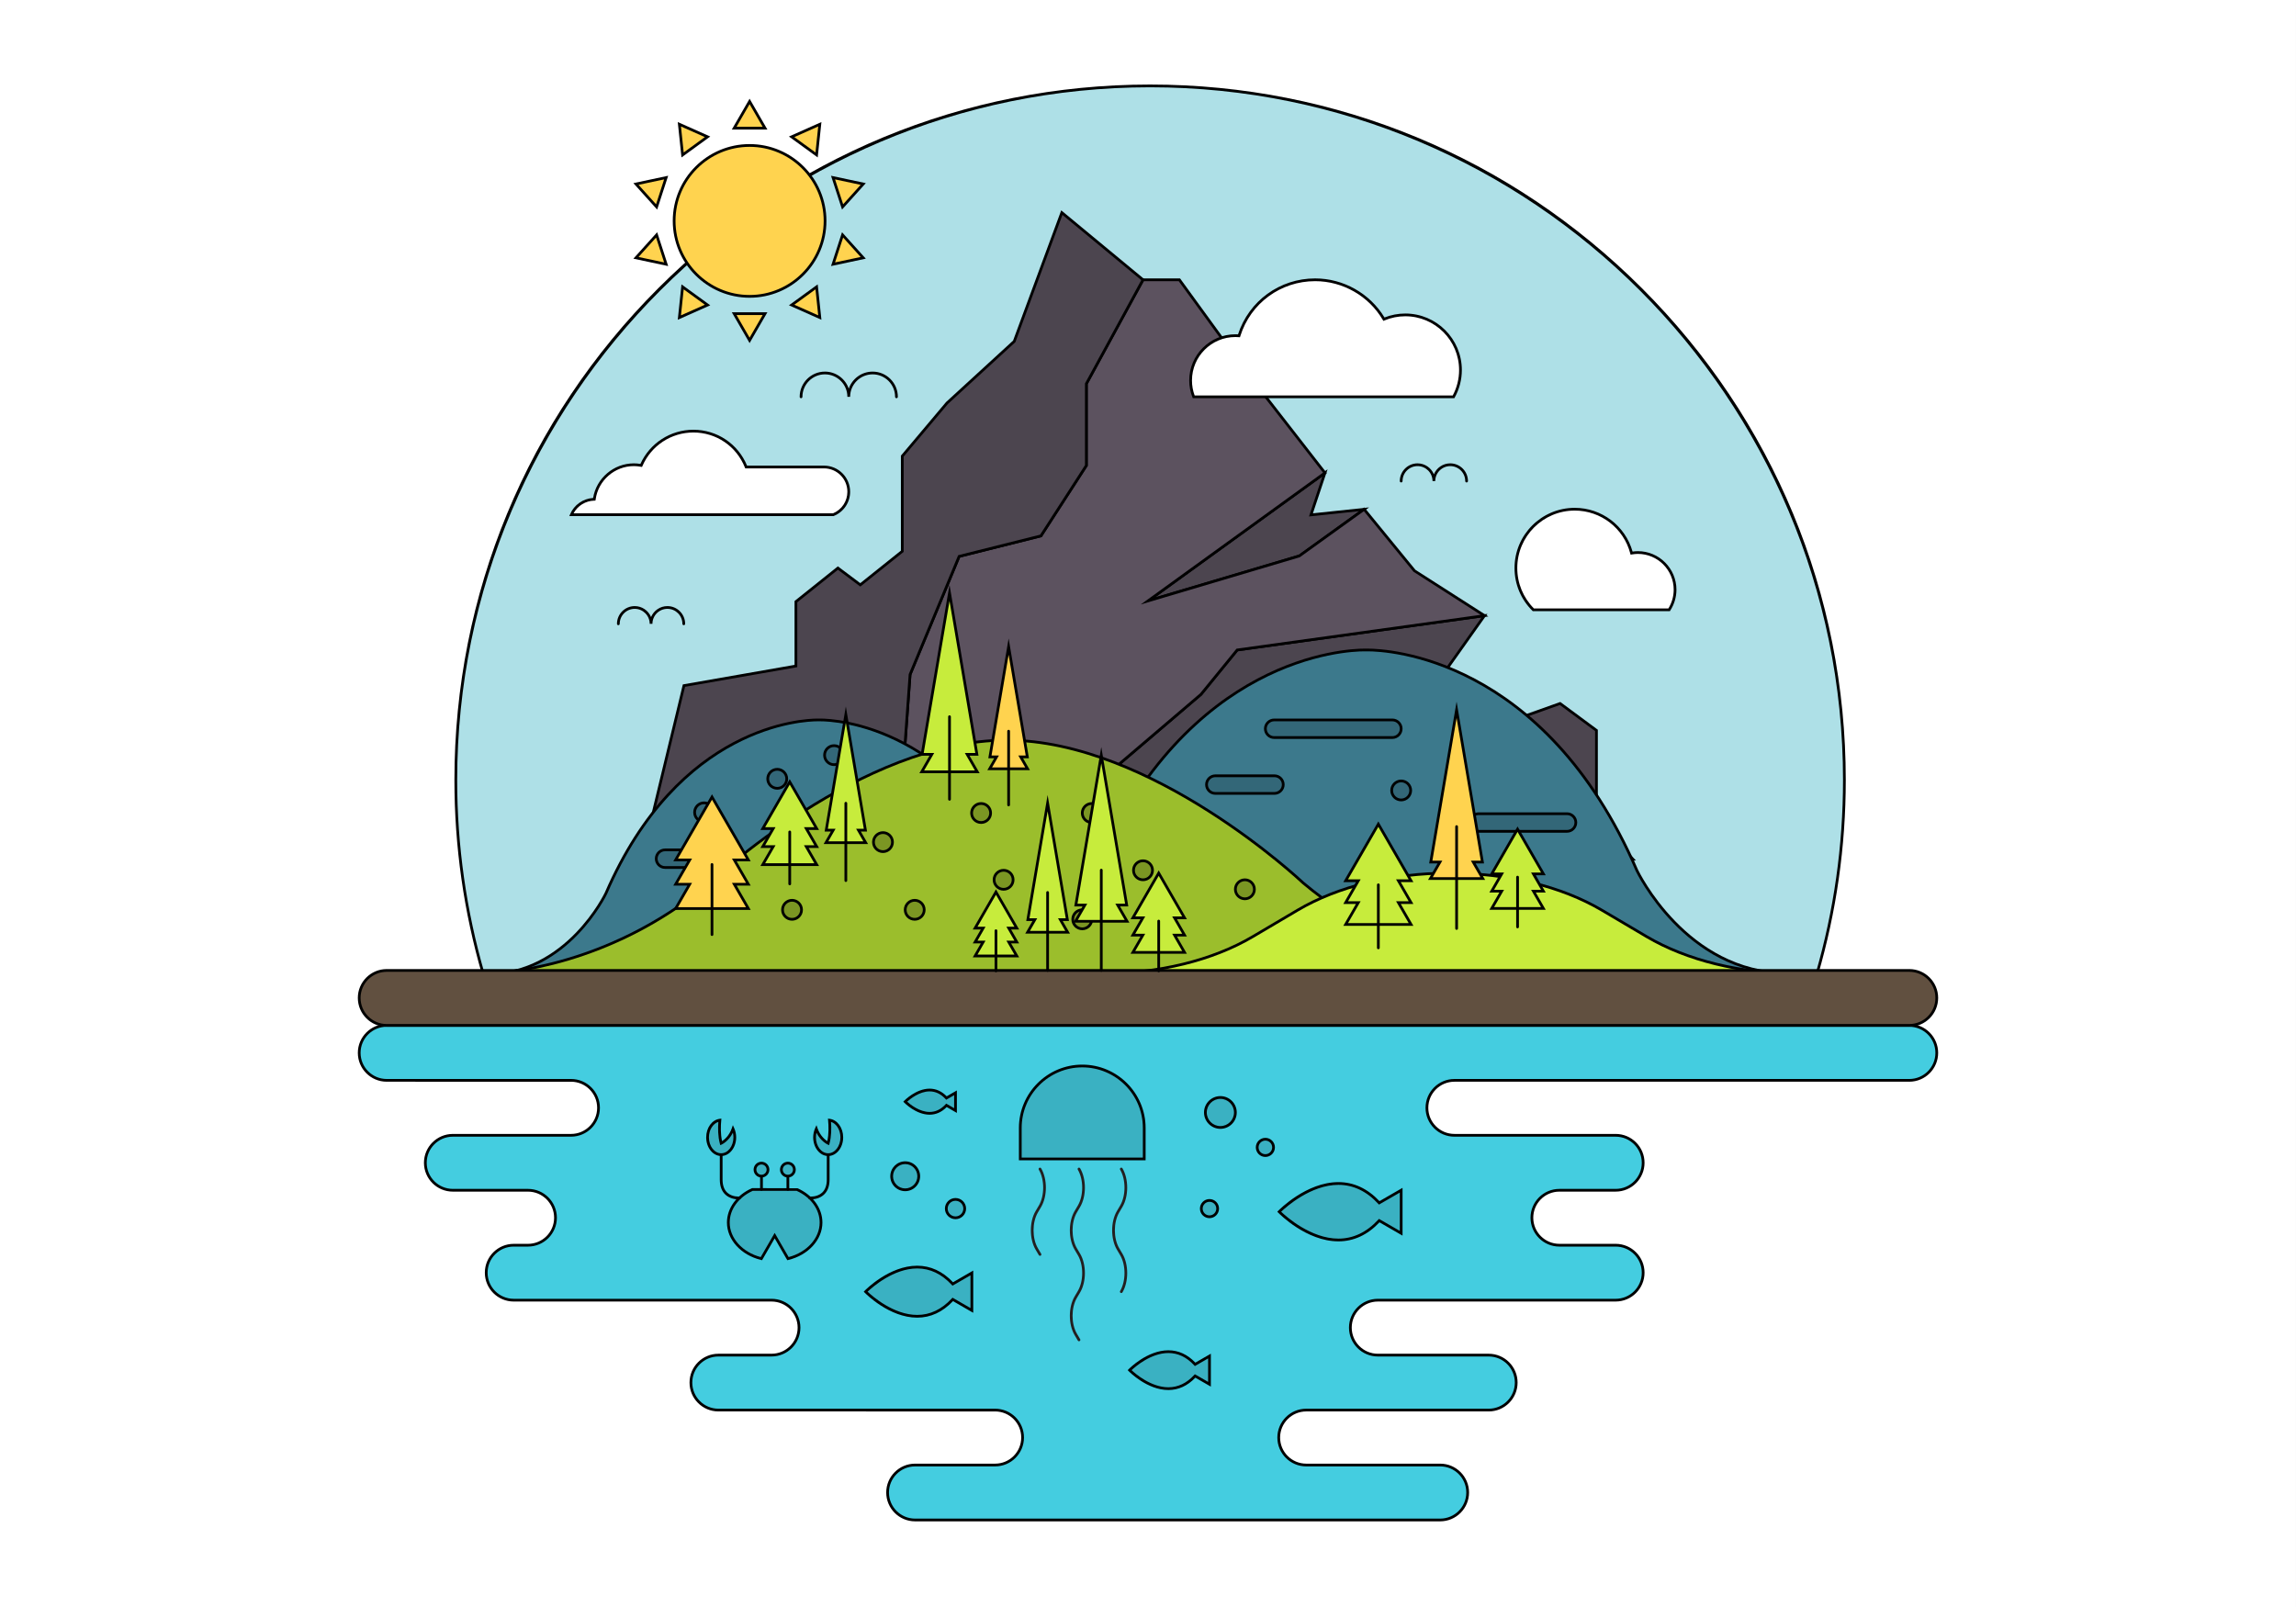 <?xml version="1.0" encoding="utf-8"?>
<!-- Generator: Adobe Illustrator 16.0.0, SVG Export Plug-In . SVG Version: 6.00 Build 0)  -->
<!DOCTYPE svg PUBLIC "-//W3C//DTD SVG 1.1//EN" "http://www.w3.org/Graphics/SVG/1.1/DTD/svg11.dtd">
<svg version="1.1" id="Layer_1" xmlns="http://www.w3.org/2000/svg" xmlns:xlink="http://www.w3.org/1999/xlink" x="0px" y="0px"
	 width="1400px" height="980px" viewBox="0 0 1400 980" enable-background="new 0 0 1400 980" xml:space="preserve">
<rect x="0" y="0" width="1400" height="980" fill="#333333" stroke="none"/>
<g>
	<g>
		<g>
			<rect fill="#FFFFFF" width="1399.992" height="980"/>
		</g>
	</g>
	<g>
		<g>
			<path fill="#AEE0E7" d="M1107.74,594.432c10.979-37.662,16.891-77.48,16.891-118.688c0-233.814-189.54-423.353-423.353-423.353
				S277.926,241.929,277.926,475.743c0,41.208,5.912,81.026,16.892,118.688H1107.74z"/>
			<path d="M1108.363,595.263H294.194l-0.175-0.599c-11.23-38.522-16.925-78.534-16.925-118.921
				c0-113.305,44.123-219.828,124.24-299.945c80.117-80.117,186.64-124.239,299.943-124.239
				c113.305,0,219.827,44.123,299.944,124.239c80.117,80.117,124.24,186.64,124.24,299.945c0,40.387-5.695,80.398-16.926,118.921
				L1108.363,595.263z M295.441,593.601h811.674c11.072-38.188,16.685-77.837,16.685-117.857
				c0-232.979-189.542-422.522-422.521-422.522c-232.979,0-422.521,189.543-422.521,422.522
				C278.757,515.764,284.37,555.413,295.441,593.601z"/>
		</g>
		<g>
			<polygon fill="#4C454F" points="973.455,500.035 973.455,445.417 951.269,429.006 905.185,445.417 876.167,416.403 
				905.185,375.439 754.385,396.377 732.225,423.513 671.138,475.595 658.75,523.931 995.645,523.931 			"/>
			<path d="M997.551,524.762H657.678l12.721-49.628l0.2-0.17l61.086-52.082l22.262-27.282l0.323-0.044l152.703-21.203l-29.723,41.96
				l28.149,28.146l46.006-16.383l22.88,16.924v54.71L997.551,524.762z M659.821,523.1h333.918l-21.115-22.738v-54.525
				l-21.493-15.898l-46.162,16.439l-29.885-29.882l28.312-39.968l-148.573,20.629l-21.954,26.884l-60.991,52.018L659.821,523.1z"/>
		</g>
		<g>
			<polygon fill="#4C454F" points="792.34,339.017 831.791,310.579 799.361,313.995 807.896,288.393 699.996,366.443 			"/>
			<path d="M695.557,368.629l113.945-82.423l-8.943,26.827l34.255-3.607l-42.237,30.389L695.557,368.629z M806.291,290.579
				l-101.855,73.679l87.532-25.998l36.801-26.527l-30.604,3.223L806.291,290.579z"/>
		</g>
		<g>
			<polygon fill="#5C525F" points="732.225,423.513 754.385,396.377 905.185,375.439 862.516,348.13 831.791,310.579 
				792.34,339.017 699.996,366.443 807.896,288.393 760.105,226.948 719.145,170.625 696.954,170.625 662.412,234.021 
				662.412,283.887 634.706,326.797 584.84,339.294 554.92,411.323 546.762,523.931 658.75,523.931 671.138,475.595 			"/>
			<path d="M659.395,524.762H545.868l8.284-113.758l30.081-72.414l49.953-12.519l27.395-42.429v-49.833l34.88-64.015h23.106
				l41.21,56.666l48.304,62.102l-104.646,75.696l87.532-25.998l39.972-28.813l31.136,38.053l44.453,28.452l-152.706,21.203
				l-21.954,26.884l-60.991,52.018L659.395,524.762z M547.655,523.1h110.449l12.294-47.966l0.2-0.17l61.086-52.082l22.262-27.282
				l0.323-0.044l148.57-20.629l-40.969-26.27l-30.229-36.945l-39.066,28.104l-97.02,28.815l111.156-80.405l-47.264-60.765
				l-40.728-56.003h-21.274l-34.205,62.777v49.899l-0.133,0.205l-27.883,43.187l-49.779,12.476l-29.708,71.519L547.655,523.1z"/>
		</g>
		<g>
			<polygon fill="#4C454F" points="584.84,339.294 634.706,326.797 662.412,283.887 662.412,234.021 696.954,170.625 
				647.458,129.662 618.441,208.172 577.48,245.722 550.17,278.151 550.17,336.181 524.569,356.663 510.914,346.422 
				485.312,366.904 485.312,406.163 417.042,418.108 391.439,523.931 469.95,523.931 546.762,523.931 554.92,411.323 			"/>
			<path d="M547.535,524.762H390.384l25.979-107.378l68.119-11.919v-38.959l26.417-21.134l13.655,10.241l24.787-19.831v-57.934
				l27.505-32.662l40.886-37.491l29.354-79.421l50.927,42.147l-34.769,63.812v49.899l-0.133,0.205l-27.883,43.187l-49.779,12.476
				l-29.708,71.519L547.535,524.762z M392.496,523.1h153.494l8.112-111.972l0.051-0.124l30.081-72.414l49.953-12.519l27.395-42.429
				v-49.833l34.316-62.98l-48.065-39.778l-28.68,77.598l-41.11,37.687l-27.04,32.12v58.125l-26.417,21.134l-13.655-10.241
				l-24.787,19.831v39.557l-68.422,11.973L392.496,523.1z"/>
		</g>
		<g>
			<path fill="#3C798C" d="M701.278,594.131c-48.84,0-72.004-49.343-72.004-49.343c-47.331-109.264-129.905-105.739-129.905-105.739
				s-82.578-3.525-129.905,105.739c0,0-23.164,49.343-72.004,49.343v17.119h403.818V594.131z"/>
			<path d="M702.109,612.081h-405.48V593.3h0.831c47.76,0,71.022-48.376,71.252-48.865
				c44.721-103.247,121.2-106.229,129.773-106.229c0.542,0,0.853,0.011,0.91,0.013c0.005-0.001,0.315-0.013,0.858-0.013
				c8.573,0,85.049,2.982,129.784,106.251c0.219,0.467,23.506,48.843,71.241,48.843h0.831V612.081z M298.291,610.419h402.156
				v-15.462c-48.244-0.553-71.692-49.32-71.925-49.816c-44.323-102.319-119.808-105.273-128.269-105.273
				c-0.548,0-0.838,0.012-0.849,0.012c-0.081,0-0.372-0.012-0.919-0.012c-8.462,0-83.949,2.954-128.258,105.25
				c-0.244,0.518-23.692,49.286-71.936,49.839V610.419z"/>
		</g>
		<g>
			<path fill="#3C798C" d="M1089.624,593.529c-62.086,0-91.528-62.726-91.528-62.726c-60.164-138.89-165.133-134.41-165.133-134.41
				s-104.969-4.48-165.133,134.41c0,0-29.442,62.726-91.525,62.726v21.761h513.319V593.529z"/>
			<path d="M1090.455,616.121H575.474v-23.423h0.831c60.827,0,90.481-61.625,90.773-62.248
				c56.796-131.118,153.879-134.904,164.762-134.904c0.697,0,1.091,0.015,1.15,0.017c0.005-0.002,0.397-0.017,1.096-0.017
				c10.884,0,107.966,3.786,164.773,134.927c0.281,0.6,29.936,62.225,90.765,62.225h0.831V616.121z M577.136,614.459h511.657
				v-20.103c-61.34-0.553-91.154-62.571-91.449-63.2c-56.396-130.19-152.486-133.948-163.258-133.948
				c-0.704,0-1.077,0.015-1.088,0.016c-0.08-0.001-0.455-0.016-1.158-0.016c-10.771,0-106.861,3.758-163.247,133.925
				c-0.306,0.651-30.127,62.662-91.457,63.223V614.459z"/>
		</g>
		<g>
			<path fill="#9BBE2C" d="M928.546,593.473c0,0-68.273,0-133.889-54.996c0,0-91.408-87.095-181.018-87.095
				c-89.606,0-181.018,87.095-181.018,87.095c-65.612,54.996-133.886,54.996-133.886,54.996v2.462h629.81V593.473z"/>
			<path d="M929.377,596.766H297.905v-4.124h0.831c0.68,0,68.746-0.649,133.352-54.802c0.877-0.838,92.641-87.29,181.552-87.29
				c88.914,0,180.675,86.452,181.591,87.325c64.57,54.117,132.636,54.767,133.315,54.767h0.831V596.766z M299.567,595.104h628.148
				v-0.818c-8.021-0.248-72.375-3.863-133.592-55.172c-0.951-0.903-92.239-86.901-180.483-86.901
				c-88.242,0-179.533,85.998-180.445,86.866c-61.25,51.342-125.607,54.958-133.627,55.207V595.104z"/>
		</g>
		<g>
			<path fill="#C7EC3C" d="M1096.813,593.771c-33.621,0-67.238-7.526-92.743-22.584l-27.349-16.151
				c-51.012-30.111-134.482-30.111-185.491,0l-27.346,16.151c-25.504,15.058-59.125,22.584-92.746,22.584v16.017h425.674V593.771z"
				/>
			<path d="M1097.644,610.619H670.307v-17.68h0.831c34.993,0,67.781-7.979,92.323-22.469l27.346-16.151
				c24.797-14.638,57.884-22.698,93.167-22.698s68.372,8.061,93.17,22.698l27.349,16.151c24.542,14.489,57.329,22.469,92.32,22.469
				h0.831V610.619z M671.969,608.956h424.011v-14.355c-34.971-0.126-67.734-8.176-92.334-22.698l-27.349-16.151
				c-24.545-14.489-57.333-22.468-92.324-22.468c-34.99,0-67.778,7.979-92.321,22.468l-27.346,16.151
				c-24.6,14.522-57.363,22.572-92.337,22.698V608.956z"/>
		</g>
		<g>
			<path fill="#44CDE0" d="M1164.209,625.318H884.687h-64.424H404.526h-57.807H235.783c-9.252,0-16.755,7.502-16.755,16.757
				c0,9.256,7.503,16.756,16.755,16.756h112.419c9.256,0,16.755,7.501,16.755,16.757s-7.5,16.757-16.755,16.757h-72.095
				c-9.256,0-16.758,7.501-16.758,16.757c0,9.255,7.502,16.755,16.758,16.755h45.854c9.252,0,16.755,7.501,16.755,16.757
				s-7.503,16.757-16.755,16.757h-8.733c-9.253,0-16.755,7.499-16.755,16.755s7.502,16.757,16.755,16.757h157.224
				c9.253,0,16.755,7.501,16.755,16.757s-7.502,16.755-16.755,16.755H438.04c-9.256,0-16.755,7.501-16.755,16.757
				s7.5,16.757,16.755,16.757h168.743c9.252,0,16.755,7.499,16.755,16.755s-7.503,16.757-16.755,16.757h-48.808
				c-9.256,0-16.758,7.501-16.758,16.757s7.502,16.757,16.758,16.757h320.189c9.252,0,16.755-7.501,16.755-16.757
				s-7.503-16.757-16.755-16.757h-81.698c-9.253,0-16.755-7.501-16.755-16.757s7.502-16.755,16.755-16.755h111.296
				c9.253,0,16.756-7.501,16.756-16.757s-7.503-16.757-16.756-16.757h-67.614c-9.256,0-16.759-7.499-16.759-16.755
				s7.503-16.757,16.759-16.757h145.018c9.256,0,16.759-7.501,16.759-16.757s-7.503-16.755-16.759-16.755h-34.331
				c-9.256,0-16.756-7.501-16.756-16.757s7.5-16.757,16.756-16.757h34.331c9.256,0,16.759-7.5,16.759-16.755
				c0-9.256-7.503-16.757-16.759-16.757h-98.336c-9.256,0-16.756-7.501-16.756-16.757s7.5-16.757,16.756-16.757h168.743h108.637
				c9.255,0,16.757-7.5,16.757-16.756C1180.966,632.82,1173.464,625.318,1164.209,625.318z"/>
			<path d="M878.164,927.764H557.975c-9.699,0-17.589-7.891-17.589-17.588s7.891-17.588,17.589-17.588h48.808
				c8.78,0,15.924-7.144,15.924-15.926c0-8.78-7.144-15.924-15.924-15.924H438.04c-9.697,0-17.586-7.891-17.586-17.588
				s7.889-17.588,17.586-17.588h32.413c8.781,0,15.924-7.144,15.924-15.924c0-8.782-7.143-15.926-15.924-15.926H313.229
				c-9.697,0-17.586-7.89-17.586-17.588c0-9.697,7.889-17.586,17.586-17.586h8.733c8.781,0,15.924-7.145,15.924-15.926
				c0-8.782-7.143-15.926-15.924-15.926h-45.854c-9.699,0-17.589-7.889-17.589-17.586c0-9.698,7.891-17.588,17.589-17.588h72.095
				c8.781,0,15.924-7.145,15.924-15.926c0-8.782-7.143-15.926-15.924-15.926H235.783c-9.697,0-17.586-7.89-17.586-17.587
				c0-9.698,7.889-17.588,17.586-17.588h928.426c9.697,0,17.588,7.89,17.588,17.588c0,9.697-7.891,17.587-17.588,17.587h-277.38
				c-8.781,0-15.925,7.144-15.925,15.926c0,8.781,7.144,15.926,15.925,15.926h98.336c9.699,0,17.59,7.89,17.59,17.588
				c0,9.697-7.891,17.586-17.59,17.586h-34.331c-8.781,0-15.925,7.144-15.925,15.926c0,8.781,7.144,15.926,15.925,15.926h34.331
				c9.699,0,17.59,7.889,17.59,17.586c0,9.698-7.891,17.588-17.59,17.588H840.147c-8.782,0-15.928,7.144-15.928,15.926
				c0,8.78,7.146,15.924,15.928,15.924h67.614c9.697,0,17.587,7.891,17.587,17.588s-7.89,17.588-17.587,17.588H796.466
				c-8.781,0-15.924,7.144-15.924,15.924c0,8.782,7.143,15.926,15.924,15.926h81.698c9.697,0,17.586,7.891,17.586,17.588
				S887.861,927.764,878.164,927.764z M557.975,894.25c-8.783,0-15.927,7.145-15.927,15.926c0,8.782,7.145,15.926,15.927,15.926
				h320.189c8.781,0,15.924-7.144,15.924-15.926c0-8.781-7.143-15.926-15.924-15.926h-81.698c-9.697,0-17.586-7.891-17.586-17.588
				s7.889-17.586,17.586-17.586h111.296c8.781,0,15.925-7.144,15.925-15.926c0-8.781-7.144-15.926-15.925-15.926h-67.614
				c-9.699,0-17.59-7.889-17.59-17.586c0-9.698,7.891-17.588,17.59-17.588h145.018c8.782,0,15.928-7.145,15.928-15.926
				s-7.146-15.924-15.928-15.924h-34.331c-9.698,0-17.587-7.89-17.587-17.588s7.889-17.588,17.587-17.588h34.331
				c8.782,0,15.928-7.145,15.928-15.924c0-8.782-7.146-15.926-15.928-15.926h-98.336c-9.697,0-17.587-7.891-17.587-17.588
				c0-9.698,7.89-17.588,17.587-17.588h277.38c8.782,0,15.926-7.144,15.926-15.925s-7.144-15.925-15.926-15.925H235.783
				c-8.781,0-15.924,7.144-15.924,15.925S227.002,658,235.783,658h112.419c9.697,0,17.586,7.89,17.586,17.588
				c0,9.697-7.889,17.588-17.586,17.588h-72.095c-8.783,0-15.927,7.144-15.927,15.926c0,8.779,7.145,15.924,15.927,15.924h45.854
				c9.697,0,17.586,7.89,17.586,17.588s-7.889,17.588-17.586,17.588h-8.733c-8.781,0-15.924,7.143-15.924,15.924
				s7.143,15.926,15.924,15.926h157.224c9.697,0,17.586,7.89,17.586,17.588c0,9.697-7.889,17.586-17.586,17.586H438.04
				c-8.781,0-15.924,7.145-15.924,15.926c0,8.782,7.143,15.926,15.924,15.926h168.743c9.697,0,17.586,7.889,17.586,17.586
				s-7.889,17.588-17.586,17.588H557.975z"/>
		</g>
		<g>
			<path fill="#615040" d="M1180.966,608.563c0,9.255-7.501,16.756-16.755,16.756H235.787c-9.256,0-16.759-7.501-16.759-16.756l0,0
				c0-9.256,7.503-16.756,16.759-16.756h928.424C1173.465,591.807,1180.966,599.307,1180.966,608.563L1180.966,608.563z"/>
			<path d="M1164.211,626.15H235.787c-9.699,0-17.59-7.891-17.59-17.588c0-9.698,7.891-17.587,17.59-17.587h928.424
				c9.697,0,17.586,7.889,17.586,17.587C1181.797,618.26,1173.908,626.15,1164.211,626.15z M235.787,592.638
				c-8.783,0-15.927,7.144-15.927,15.925s7.145,15.925,15.927,15.925h928.424c8.78,0,15.924-7.144,15.924-15.925
				s-7.144-15.925-15.924-15.925H235.787z"/>
		</g>
		<g>
			<path fill="#FFFFFF" d="M886.307,241.999c2.688-4.835,4.224-10.398,4.224-16.323c0-18.582-15.064-33.644-33.644-33.644
				c-4.617,0-9.016,0.93-13.022,2.615c-8.452-14.371-24.065-24.022-41.941-24.022c-21.819,0-40.282,14.369-46.444,34.16
				c-0.724-0.057-1.454-0.094-2.191-0.094c-15.086,0-27.315,12.229-27.315,27.314c0,3.529,0.677,6.897,1.896,9.994H886.307z"/>
			<path d="M886.795,242.83H727.302l-0.208-0.527c-1.296-3.293-1.953-6.758-1.953-10.298c0-15.52,12.626-28.146,28.146-28.146
				c0.536,0,1.068,0.019,1.598,0.051c6.653-20.436,25.474-34.117,47.038-34.117c17.209,0,33.345,9.106,42.288,23.813
				c4.032-1.597,8.293-2.406,12.676-2.406c19.009,0,34.475,15.465,34.475,34.475c0,5.849-1.497,11.633-4.329,16.728L886.795,242.83z
				 M728.439,241.167h157.373c2.544-4.742,3.887-10.088,3.887-15.492c0-18.093-14.72-32.813-32.813-32.813
				c-4.404,0-8.677,0.858-12.7,2.55l-0.67,0.282l-0.368-0.627c-8.566-14.564-24.363-23.612-41.226-23.612
				c-21.053,0-39.397,13.493-45.65,33.575l-0.197,0.634l-0.661-0.052c-0.703-0.055-1.411-0.092-2.127-0.092
				c-14.604,0-26.484,11.88-26.484,26.483C726.803,235.147,727.353,238.227,728.439,241.167z"/>
		</g>
		<g>
			<path fill="#FFFFFF" d="M508.103,313.879c5.529-2.242,9.434-7.657,9.434-13.991c0-8.34-6.761-15.1-15.099-15.1h-47.47
				c-5.081-12.811-17.557-21.883-32.176-21.883c-14.259,0-26.495,8.621-31.803,20.932c-1.458-0.271-2.954-0.43-4.49-0.43
				c-12.337,0-22.508,9.174-24.126,21.068c-6.271,0.12-11.627,3.961-13.961,9.404H508.103z"/>
			<path d="M508.265,314.71H347.15l0.497-1.159c2.436-5.678,7.881-9.495,14.005-9.877c1.987-12.076,12.546-21.097,24.846-21.097
				c1.311,0,2.623,0.109,3.992,0.331c5.745-12.678,18.351-20.833,32.3-20.833c14.428,0,27.216,8.569,32.736,21.883h46.911
				c8.784,0,15.93,7.146,15.93,15.931c0,6.516-3.907,12.309-9.953,14.761L508.265,314.71z M349.733,313.048h158.205
				c5.332-2.23,8.768-7.378,8.768-13.16c0-7.868-6.4-14.269-14.268-14.269h-48.035l-0.208-0.525
				c-5.146-12.975-17.473-21.358-31.403-21.358c-13.504,0-25.688,8.019-31.04,20.429l-0.262,0.609l-0.653-0.121
				c-1.506-0.28-2.925-0.417-4.338-0.417c-11.706,0-21.724,8.749-23.303,20.349l-0.096,0.705l-0.711,0.014
				C357.063,305.408,352.226,308.406,349.733,313.048z"/>
		</g>
		<g>
			<path fill="#3AB1C2" d="M854.375,725.827l-13.38,7.725c-27.128-29.458-61.004,5.404-61.004,5.404s33.876,34.862,61.004,5.403
				l13.38,7.726V725.827z"/>
			<path d="M816.102,757.016c-19.494,0-36.013-16.767-36.706-17.48l-0.563-0.579l0.563-0.58c0.693-0.713,17.209-17.48,36.706-17.48
				c9.339,0,17.764,3.905,25.05,11.606l14.055-8.115v29.138l-14.055-8.114C833.865,753.111,825.44,757.016,816.102,757.016z
				 M781.181,738.956c3.124,2.978,18.138,16.397,34.921,16.397c9.051,0,17.22-3.888,24.282-11.557l0.45-0.49l12.71,7.338v-23.378
				l-12.71,7.338l-0.45-0.489c-7.063-7.669-15.231-11.558-24.282-11.558C799.316,722.558,784.304,735.978,781.181,738.956z"/>
		</g>
		<g>
			<path fill="#3AB1C2" d="M737.486,826.969l-8.762,5.058c-17.762-19.289-39.945,3.539-39.945,3.539s22.183,22.827,39.945,3.538
				l8.762,5.059V826.969z"/>
			<path d="M712.426,847.678c-12.885,0-23.784-11.063-24.242-11.533l-0.563-0.579l0.563-0.58
				c0.457-0.471,11.355-11.533,24.242-11.533c6.13,0,11.663,2.531,16.454,7.525l9.438-5.449v20.073l-9.438-5.449
				C724.089,845.147,718.556,847.678,712.426,847.678z M689.976,835.565c2.431,2.272,11.914,10.45,22.45,10.45
				c5.843,0,11.12-2.515,15.688-7.476l0.45-0.488l8.092,4.67v-14.313l-8.092,4.67l-0.45-0.488
				c-4.567-4.961-9.845-7.476-15.688-7.476C701.876,825.114,692.404,833.291,689.976,835.565z"/>
		</g>
		<g>
			<path fill="#3AB1C2" d="M582.626,666.424l-5.52,3.186c-11.187-12.147-25.157,2.229-25.157,2.229s13.97,14.377,25.157,2.229
				l5.52,3.187V666.424z"/>
			<path d="M566.841,679.773c-8.244,0-15.196-7.056-15.487-7.356l-0.563-0.579l0.563-0.58c0.292-0.3,7.243-7.355,15.487-7.355
				c3.876,0,7.377,1.567,10.417,4.66l6.199-3.577v13.707l-6.199-3.579C574.219,678.207,570.718,679.773,566.841,679.773z
				 M553.157,671.838c1.821,1.654,7.468,6.273,13.684,6.273c3.59,0,6.838-1.55,9.654-4.608l0.45-0.489l4.849,2.8v-7.95l-4.849,2.799
				l-0.45-0.49c-2.816-3.057-6.064-4.607-9.654-4.607C560.624,665.564,554.979,670.185,553.157,671.838z"/>
		</g>
		<g>
			<path fill="#3AB1C2" d="M592.599,776.277l-11.652,6.727c-23.623-25.653-53.124,4.706-53.124,4.706s29.501,30.359,53.124,4.706
				l11.652,6.727V776.277z"/>
			<path d="M559.27,803.545c-17.021,0-31.438-14.633-32.042-15.256l-0.563-0.579l0.563-0.579
				c0.604-0.623,15.019-15.256,32.042-15.256c8.139,0,15.482,3.392,21.833,10.08l12.327-7.117v25.744l-12.327-7.117
				C574.751,800.154,567.409,803.545,559.27,803.545z M529.015,787.71c2.882,2.732,15.819,14.173,30.255,14.173
				c7.85,0,14.938-3.375,21.066-10.03l0.451-0.489l10.981,6.34v-19.985l-10.981,6.339l-0.451-0.489
				c-6.128-6.655-13.216-10.03-21.066-10.03C544.833,773.537,531.897,784.979,529.015,787.71z"/>
		</g>
		<g>
			<g>
				<path fill="#3AB1C2" d="M697.703,706.766v-18.903c0-20.87-16.916-37.787-37.788-37.787c-20.865,0-37.786,16.917-37.786,37.787
					v18.903H697.703z"/>
				<path d="M698.534,707.597h-77.236v-19.734c0-21.294,17.323-38.618,38.617-38.618c21.294,0,38.619,17.324,38.619,38.618V707.597z
					 M622.96,705.935h73.912v-18.072c0-20.378-16.578-36.956-36.957-36.956c-20.376,0-36.955,16.578-36.955,36.956V705.935z"/>
			</g>
			<g>
				<path fill="#231F20" d="M657.926,817.938c-0.285,0-0.562-0.146-0.717-0.409l-1.974-3.348c-3.837-6.491-3.837-17.055,0-23.547
					l1.974-3.347c3.558-6.026,3.558-15.832,0-21.858l-1.974-3.348c-3.837-6.492-3.837-17.056,0-23.548l1.973-3.346
					c3.559-6.028,3.559-15.835,0-21.861c-0.233-0.396-0.102-0.905,0.293-1.139c0.398-0.23,0.907-0.102,1.139,0.293
					c3.833,6.492,3.833,17.058,0,23.552l-1.974,3.347c-3.563,6.026-3.563,15.83,0,21.857l1.974,3.348
					c3.833,6.491,3.833,17.056,0,23.548l-1.974,3.347c-3.562,6.026-3.562,15.831,0,21.857l1.974,3.349
					c0.233,0.394,0.102,0.903-0.293,1.138C658.215,817.9,658.069,817.938,657.926,817.938z"/>
			</g>
			<g>
				<path fill="#231F20" d="M683.716,788.541c-0.144,0-0.289-0.037-0.422-0.115c-0.396-0.233-0.526-0.743-0.293-1.139
					c3.558-6.025,3.558-15.831,0-21.857l-1.976-3.348c-3.836-6.492-3.836-17.056,0-23.548l1.976-3.346
					c3.559-6.028,3.559-15.835,0-21.861c-0.233-0.396-0.103-0.905,0.293-1.139c0.398-0.23,0.905-0.102,1.139,0.293
					c3.833,6.492,3.833,17.058,0,23.552l-1.976,3.347c-3.561,6.026-3.561,15.83,0,21.857l1.976,3.348
					c3.833,6.491,3.833,17.056,0,23.548C684.277,788.396,684,788.541,683.716,788.541z"/>
			</g>
			<g>
				<path fill="#231F20" d="M634.144,765.839c-0.284,0-0.562-0.146-0.717-0.409l-1.976-3.348c-3.835-6.492-3.835-17.056,0-23.548
					l1.976-3.346c3.558-6.028,3.558-15.835,0-21.862c-0.233-0.396-0.102-0.904,0.294-1.138c0.393-0.234,0.905-0.104,1.138,0.294
					c3.832,6.491,3.832,17.057,0,23.55l-1.975,3.348c-3.561,6.026-3.561,15.83,0,21.857l1.975,3.348
					c0.233,0.396,0.103,0.904-0.293,1.139C634.433,765.801,634.287,765.839,634.144,765.839z"/>
			</g>
		</g>
		<g>
			<g>
				<path fill="#3AB1C2" d="M500.629,745.545c0-8.687-5.925-16.242-14.667-20.151h-27.194c-8.741,3.909-14.667,11.465-14.667,20.151
					c0,10.401,8.498,19.185,20.154,22.021l8.111-14.049l8.109,14.049C492.131,764.729,500.629,755.946,500.629,745.545z"/>
				<path d="M480.066,768.52l-7.701-13.341l-7.703,13.341l-0.605-0.146c-12.24-2.978-20.789-12.365-20.789-22.828
					c0-8.717,5.809-16.729,15.159-20.91l0.339-0.072l27.534,0.072c9.351,4.181,15.159,12.193,15.159,20.91
					c0,10.463-8.549,19.851-20.789,22.828L480.066,768.52z M458.946,726.225c-8.649,3.929-14.015,11.318-14.015,19.32
					c0,9.524,7.747,18.111,18.918,21.061l8.517-14.751l8.515,14.751c11.17-2.95,18.918-11.537,18.918-21.061
					c0-8.003-5.366-15.392-14.015-19.32H458.946z"/>
			</g>
			<g>
				<path d="M450.265,731.394c-1.551,0-5.122-0.299-7.877-2.804c-2.306-2.096-3.475-5.212-3.475-9.263V704.07
					c0-0.459,0.372-0.831,0.831-0.831s0.831,0.372,0.831,0.831v15.257c0,3.556,0.982,6.255,2.919,8.022
					c2.989,2.728,7.338,2.367,7.382,2.36c0.458-0.032,0.862,0.294,0.905,0.751c0.042,0.456-0.291,0.86-0.748,0.904
					C450.988,731.369,450.709,731.394,450.265,731.394z"/>
			</g>
			<g>
				<path fill="#3AB1C2" d="M439.744,697.201c-1.289-4.745-1.167-10.15-0.793-14.082c-4.216,0.507-7.513,5.008-7.513,10.486
					c0,5.819,3.719,10.538,8.306,10.538s8.306-4.719,8.306-10.538c0-1.89-0.397-3.658-1.084-5.194
					C444.713,694.892,439.744,697.201,439.744,697.201z"/>
				<path d="M439.744,704.975c-5.039,0-9.137-5.1-9.137-11.369c0-5.884,3.544-10.747,8.245-11.312l1.024-0.122l-0.099,1.026
					c-0.324,3.426-0.479,8.302,0.507,12.722c1.462-0.972,4.36-3.36,5.897-7.781l0.688-1.979l0.855,1.913
					c0.756,1.691,1.156,3.605,1.156,5.533C448.881,699.875,444.783,704.975,439.744,704.975z M438.028,684.163
					c-3.301,1.021-5.759,4.937-5.759,9.442c0,5.353,3.354,9.707,7.475,9.707c4.122,0,7.475-4.354,7.475-9.707
					c0-0.966-0.114-1.926-0.333-2.847c-2.542,5.169-6.599,7.107-6.791,7.196l-0.894,0.416l-0.258-0.952
					C437.73,692.955,437.743,687.926,438.028,684.163z"/>
			</g>
			<g>
				<path d="M494.465,731.394c-0.444,0-0.723-0.024-0.768-0.028c-0.457-0.044-0.791-0.448-0.748-0.904
					c0.043-0.456,0.445-0.772,0.905-0.751c0.04,0.006,4.391,0.368,7.382-2.36c1.938-1.768,2.919-4.467,2.919-8.022V704.07
					c0-0.459,0.372-0.831,0.831-0.831s0.831,0.372,0.831,0.831v15.257c0,4.051-1.169,7.167-3.475,9.263
					C499.587,731.095,496.016,731.394,494.465,731.394z"/>
			</g>
			<g>
				<path fill="#3AB1C2" d="M504.986,697.201c1.287-4.745,1.166-10.15,0.792-14.082c4.216,0.507,7.513,5.008,7.513,10.486
					c0,5.819-3.717,10.538-8.305,10.538s-8.308-4.719-8.308-10.538c0-1.89,0.399-3.658,1.084-5.194
					C500.017,694.892,504.986,697.201,504.986,697.201z"/>
				<path d="M504.986,704.975c-5.04,0-9.139-5.1-9.139-11.369c0-1.924,0.4-3.837,1.157-5.533l0.854-1.916l0.689,1.982
					c1.547,4.445,4.438,6.82,5.898,7.785c0.985-4.421,0.831-9.299,0.505-12.726l-0.098-1.026l1.024,0.122
					c4.7,0.564,8.245,5.428,8.245,11.312C514.122,699.875,510.023,704.975,504.986,704.975z M497.844,690.759
					c-0.221,0.923-0.334,1.883-0.334,2.847c0,5.353,3.354,9.707,7.477,9.707c4.121,0,7.473-4.354,7.473-9.707
					c0-4.506-2.458-8.421-5.758-9.442c0.285,3.762,0.299,8.791-0.913,13.256l-0.258,0.952l-0.895-0.416
					C504.444,697.866,500.386,695.929,497.844,690.759z"/>
			</g>
			<g>
				<path d="M464.322,726.151c-0.459,0-0.831-0.371-0.831-0.831v-8.079c0-0.459,0.372-0.831,0.831-0.831s0.831,0.372,0.831,0.831
					v8.079C465.153,725.78,464.781,726.151,464.322,726.151z"/>
			</g>
			<g>
				<circle fill="#3AB1C2" cx="464.323" cy="713.276" r="3.966"/>
				<path d="M464.322,718.072c-2.645,0-4.796-2.151-4.796-4.796c0-2.646,2.151-4.799,4.796-4.799c2.646,0,4.798,2.152,4.798,4.799
					C469.12,715.921,466.968,718.072,464.322,718.072z M464.322,710.14c-1.729,0-3.134,1.407-3.134,3.137
					c0,1.729,1.406,3.134,3.134,3.134c1.729,0,3.136-1.405,3.136-3.134C467.458,711.547,466.051,710.14,464.322,710.14z"/>
			</g>
			<g>
				<path d="M480.407,726.151c-0.459,0-0.831-0.371-0.831-0.831v-8.079c0-0.459,0.372-0.831,0.831-0.831s0.831,0.372,0.831,0.831
					v8.079C481.238,725.78,480.866,726.151,480.407,726.151z"/>
			</g>
			<g>
				<circle fill="#3AB1C2" cx="480.407" cy="713.276" r="3.967"/>
				<path d="M480.407,718.072c-2.646,0-4.798-2.151-4.798-4.796c0-2.646,2.152-4.799,4.798-4.799s4.798,2.152,4.798,4.799
					C485.205,715.921,483.053,718.072,480.407,718.072z M480.407,710.14c-1.729,0-3.136,1.407-3.136,3.137
					c0,1.729,1.407,3.134,3.136,3.134s3.136-1.405,3.136-3.134C483.543,711.547,482.136,710.14,480.407,710.14z"/>
			</g>
		</g>
		<g>
			<circle fill="#3AB1C2" cx="744.135" cy="678.42" r="9.142"/>
			<path d="M744.136,688.394c-5.5,0-9.974-4.474-9.974-9.974c0-5.499,4.474-9.973,9.974-9.973c5.499,0,9.973,4.474,9.973,9.973
				C754.108,683.92,749.635,688.394,744.136,688.394z M744.136,670.109c-4.583,0-8.312,3.729-8.312,8.311
				c0,4.583,3.729,8.312,8.312,8.312c4.582,0,8.311-3.729,8.311-8.312C752.446,673.838,748.718,670.109,744.136,670.109z"/>
		</g>
		<g>
			<circle fill="#3AB1C2" cx="771.562" cy="699.716" r="4.987"/>
			<path d="M771.563,705.533c-3.208,0-5.818-2.61-5.818-5.817c0-3.208,2.61-5.818,5.818-5.818c3.207,0,5.817,2.61,5.817,5.818
				C777.38,702.923,774.77,705.533,771.563,705.533z M771.563,695.56c-2.292,0-4.156,1.864-4.156,4.156
				c0,2.291,1.864,4.155,4.156,4.155c2.291,0,4.155-1.864,4.155-4.155C775.718,697.424,773.854,695.56,771.563,695.56z"/>
		</g>
		<g>
			<circle fill="#3AB1C2" cx="737.487" cy="737.044" r="4.987"/>
			<path d="M737.486,742.861c-3.207,0-5.817-2.61-5.817-5.817c0-3.208,2.61-5.818,5.817-5.818c3.208,0,5.818,2.61,5.818,5.818
				C743.305,740.251,740.694,742.861,737.486,742.861z M737.486,732.888c-2.291,0-4.155,1.864-4.155,4.156
				c0,2.291,1.864,4.155,4.155,4.155c2.292,0,4.156-1.864,4.156-4.155C741.643,734.752,739.778,732.888,737.486,732.888z"/>
		</g>
		<g>
			<circle fill="#3AB1C2" cx="551.951" cy="717.316" r="8.261"/>
			<path d="M551.95,726.408c-5.013,0-9.09-4.078-9.09-9.092s4.078-9.092,9.09-9.092c5.014,0,9.093,4.078,9.093,9.092
				S556.964,726.408,551.95,726.408z M551.95,709.887c-4.096,0-7.428,3.332-7.428,7.43c0,4.097,3.333,7.43,7.428,7.43
				c4.098,0,7.431-3.333,7.431-7.43C559.381,713.219,556.047,709.887,551.95,709.887z"/>
		</g>
		<g>
			<circle fill="#3AB1C2" cx="582.624" cy="737.044" r="5.612"/>
			<path d="M582.626,743.486c-3.554,0-6.444-2.891-6.444-6.442c0-3.553,2.891-6.443,6.444-6.443c3.551,0,6.441,2.891,6.441,6.443
				C589.067,740.596,586.177,743.486,582.626,743.486z M582.626,732.264c-2.637,0-4.782,2.144-4.782,4.78
				c0,2.636,2.145,4.78,4.782,4.78c2.635,0,4.779-2.145,4.779-4.78C587.405,734.407,585.261,732.264,582.626,732.264z"/>
		</g>
		<g>
			<path fill="#FFFFFF" d="M934.971,371.883h82.786c2.285-3.537,3.63-7.746,3.63-12.27c0-12.512-10.146-22.659-22.658-22.659
				c-1.317,0-2.604,0.135-3.859,0.351c-4.031-15.399-18.002-26.782-34.666-26.782c-19.813,0-35.874,16.063-35.874,35.874
				C924.329,356.366,928.403,365.382,934.971,371.883z"/>
			<path d="M1018.21,372.714h-83.581l-0.242-0.24c-7.022-6.951-10.889-16.211-10.889-26.078c0-20.239,16.465-36.705,36.705-36.705
				c16.41,0,30.807,10.931,35.271,26.675c1.138-0.164,2.208-0.244,3.254-0.244c12.952,0,23.489,10.538,23.489,23.49
				c0,4.513-1.302,8.912-3.763,12.721L1018.21,372.714z M935.315,371.052h81.983c2.132-3.451,3.256-7.396,3.256-11.439
				c0-12.036-9.791-21.828-21.826-21.828c-1.177,0-2.393,0.11-3.719,0.338l-0.752,0.129l-0.193-0.738
				c-4.031-15.403-17.955-26.161-33.861-26.161c-19.322,0-35.043,15.72-35.043,35.042
				C925.16,355.701,928.764,364.443,935.315,371.052z"/>
		</g>
		<g>
			<g>
				<circle fill="#FFD34F" cx="457.071" cy="134.717" r="46.013"/>
				<path d="M457.071,181.56c-25.83,0-46.844-21.014-46.844-46.843c0-25.83,21.014-46.844,46.844-46.844
					s46.844,21.014,46.844,46.844C503.915,160.546,482.901,181.56,457.071,181.56z M457.071,89.535
					c-24.913,0-45.182,20.269-45.182,45.182c0,24.913,20.269,45.181,45.182,45.181s45.182-20.269,45.182-45.181
					C502.252,109.804,481.983,89.535,457.071,89.535z"/>
			</g>
			<g>
				<polygon fill="#FFD34F" points="447.663,78.159 457.071,61.862 466.479,78.159 				"/>
				<path d="M467.919,78.99h-21.696L457.071,60.2L467.919,78.99z M449.102,77.328h15.937l-7.968-13.804L449.102,77.328z"/>
			</g>
			<g>
				<polygon fill="#FFD34F" points="416.214,94.489 414.246,75.778 431.437,83.428 				"/>
				<path d="M415.538,96.008l-2.269-21.575l19.821,8.822L415.538,96.008z M415.224,77.123l1.666,15.848l12.894-9.369L415.224,77.123
					z"/>
			</g>
			<g>
				<polygon fill="#FFD34F" points="400.374,126.187 387.784,112.204 406.185,108.29 				"/>
				<path d="M400.72,127.813l-14.517-16.123l21.217-4.513L400.72,127.813z M389.365,112.717l10.663,11.843l4.921-15.157
					L389.365,112.717z"/>
			</g>
			<g>
				<polygon fill="#FFD34F" points="406.185,161.143 387.784,157.228 400.374,143.247 				"/>
				<path d="M407.42,162.256l-21.217-4.514l14.517-16.121L407.42,162.256z M389.365,156.714l15.584,3.316l-4.921-15.158
					L389.365,156.714z"/>
			</g>
			<g>
				<polygon fill="#FFD34F" points="431.437,186.003 414.246,193.655 416.214,174.945 				"/>
				<path d="M413.269,195l2.269-21.573l17.552,12.75L413.269,195z M416.89,176.464l-1.666,15.846l14.56-6.48L416.89,176.464z"/>
			</g>
			<g>
				<polygon fill="#FFD34F" points="466.479,191.274 457.071,207.569 447.663,191.275 				"/>
				<path d="M457.071,209.232l-10.848-18.788l21.696-0.001L457.071,209.232z M449.102,192.106l7.969,13.801l7.968-13.802
					L449.102,192.106z"/>
			</g>
			<g>
				<polygon fill="#FFD34F" points="497.925,174.94 499.892,193.655 482.705,186.003 				"/>
				<path d="M500.869,195l-19.816-8.823l17.548-12.755L500.869,195z M484.357,185.83l14.558,6.48l-1.667-15.851L484.357,185.83z"/>
			</g>
			<g>
				<polygon fill="#FFD34F" points="513.768,143.244 526.357,157.228 507.957,161.14 				"/>
				<path d="M506.721,162.252l6.701-20.635l14.517,16.125L506.721,162.252z M514.113,144.87l-4.922,15.158l15.585-3.314
					L514.113,144.87z"/>
			</g>
			<g>
				<polygon fill="#FFD34F" points="507.95,108.29 526.357,112.202 513.771,126.183 				"/>
				<path d="M513.426,127.809l-6.712-20.63l21.225,4.51L513.426,127.809z M509.186,109.402l4.93,15.156l10.661-11.842
					L509.186,109.402z"/>
			</g>
			<g>
				<polygon fill="#FFD34F" points="482.699,83.432 499.892,75.775 497.925,94.484 				"/>
				<path d="M498.601,96.002l-17.555-12.744l19.824-8.828L498.601,96.002z M484.352,83.605l12.896,9.361l1.667-15.847
					L484.352,83.605z"/>
			</g>
		</g>
		<g>
			<circle fill="#7B9623" cx="538.399" cy="513.549" r="5.798"/>
			<path d="M538.399,520.178c-3.656,0-6.629-2.974-6.629-6.629c0-3.656,2.974-6.63,6.629-6.63c3.655,0,6.629,2.974,6.629,6.63
				C545.028,517.204,542.054,520.178,538.399,520.178z M538.399,508.581c-2.739,0-4.967,2.229-4.967,4.968s2.228,4.967,4.967,4.967
				c2.739,0,4.967-2.228,4.967-4.967S541.138,508.581,538.399,508.581z"/>
		</g>
		<g>
			<circle fill="#336778" cx="473.927" cy="474.941" r="5.797"/>
			<path d="M473.927,481.57c-3.655,0-6.628-2.974-6.628-6.629c0-3.655,2.973-6.629,6.628-6.629c3.655,0,6.629,2.974,6.629,6.629
				C480.556,478.597,477.582,481.57,473.927,481.57z M473.927,469.974c-2.738,0-4.966,2.228-4.966,4.967
				c0,2.739,2.228,4.967,4.966,4.967c2.739,0,4.967-2.228,4.967-4.967C478.894,472.202,476.666,469.974,473.927,469.974z"/>
		</g>
		<g>
			<circle fill="#336778" cx="429.335" cy="495.4" r="5.798"/>
			<path d="M429.336,502.03c-3.655,0-6.629-2.975-6.629-6.63s2.974-6.629,6.629-6.629c3.655,0,6.628,2.974,6.628,6.629
				S432.991,502.03,429.336,502.03z M429.336,490.434c-2.739,0-4.967,2.228-4.967,4.967s2.228,4.967,4.967,4.967
				c2.738,0,4.965-2.228,4.965-4.967S432.074,490.434,429.336,490.434z"/>
		</g>
		<g>
			<circle fill="#336778" cx="508.577" cy="460.52" r="5.797"/>
			<path d="M508.577,467.149c-3.655,0-6.628-2.974-6.628-6.629c0-3.655,2.973-6.629,6.628-6.629c3.655,0,6.629,2.974,6.629,6.629
				C515.206,464.176,512.232,467.149,508.577,467.149z M508.577,455.553c-2.738,0-4.966,2.228-4.966,4.967s2.228,4.967,4.966,4.967
				c2.739,0,4.967-2.228,4.967-4.967S511.315,455.553,508.577,455.553z"/>
		</g>
		<g>
			<circle fill="#336778" cx="854.375" cy="482.041" r="5.797"/>
			<path d="M854.375,488.67c-3.654,0-6.628-2.974-6.628-6.629c0-3.655,2.974-6.629,6.628-6.629c3.655,0,6.628,2.974,6.628,6.629
				C861.003,485.697,858.03,488.67,854.375,488.67z M854.375,477.074c-2.737,0-4.965,2.228-4.965,4.967s2.228,4.967,4.965,4.967
				c2.738,0,4.966-2.228,4.966-4.967S857.113,477.074,854.375,477.074z"/>
		</g>
		<g>
			<circle fill="#7B9623" cx="598.238" cy="495.798" r="5.798"/>
			<path d="M598.238,502.428c-3.656,0-6.629-2.974-6.629-6.63c0-3.655,2.974-6.629,6.629-6.629c3.655,0,6.629,2.974,6.629,6.629
				C604.868,499.454,601.894,502.428,598.238,502.428z M598.238,490.831c-2.739,0-4.967,2.228-4.967,4.967s2.228,4.968,4.967,4.968
				s4.967-2.229,4.967-4.968S600.978,490.831,598.238,490.831z"/>
		</g>
		<g>
			<circle fill="#7B9623" cx="611.951" cy="536.522" r="5.798"/>
			<path d="M611.951,543.151c-3.655,0-6.629-2.974-6.629-6.629s2.974-6.63,6.629-6.63c3.656,0,6.629,2.975,6.629,6.63
				S615.607,543.151,611.951,543.151z M611.951,531.555c-2.739,0-4.967,2.229-4.967,4.968s2.228,4.967,4.967,4.967
				s4.967-2.228,4.967-4.967S614.69,531.555,611.951,531.555z"/>
		</g>
		<g>
			<circle fill="#7B9623" cx="557.748" cy="554.826" r="5.798"/>
			<path d="M557.748,561.455c-3.656,0-6.629-2.974-6.629-6.629s2.974-6.63,6.629-6.63c3.655,0,6.629,2.975,6.629,6.63
				S561.403,561.455,557.748,561.455z M557.748,549.859c-2.739,0-4.967,2.228-4.967,4.967s2.228,4.967,4.967,4.967
				s4.967-2.228,4.967-4.967S560.487,549.859,557.748,549.859z"/>
		</g>
		<g>
			<circle fill="#7B9623" cx="759.075" cy="542.32" r="5.798"/>
			<path d="M759.076,548.95c-3.656,0-6.63-2.974-6.63-6.63c0-3.655,2.974-6.629,6.63-6.629c3.654,0,6.628,2.974,6.628,6.629
				C765.704,545.977,762.73,548.95,759.076,548.95z M759.076,537.354c-2.739,0-4.968,2.228-4.968,4.967s2.229,4.968,4.968,4.968
				c2.737,0,4.965-2.229,4.965-4.968S761.813,537.354,759.076,537.354z"/>
		</g>
		<g>
			<circle fill="#7B9623" cx="665.714" cy="495.798" r="5.798"/>
			<path d="M665.713,502.428c-3.655,0-6.628-2.974-6.628-6.63c0-3.655,2.973-6.629,6.628-6.629c3.655,0,6.629,2.974,6.629,6.629
				C672.343,499.454,669.369,502.428,665.713,502.428z M665.713,490.831c-2.738,0-4.966,2.228-4.966,4.967s2.228,4.968,4.966,4.968
				c2.739,0,4.967-2.229,4.967-4.968S668.453,490.831,665.713,490.831z"/>
		</g>
		<g>
			<circle fill="#7B9623" cx="659.917" cy="560.624" r="5.797"/>
			<path d="M659.917,567.254c-3.655,0-6.627-2.975-6.627-6.63s2.973-6.629,6.627-6.629s6.628,2.974,6.628,6.629
				S663.571,567.254,659.917,567.254z M659.917,555.657c-2.737,0-4.965,2.228-4.965,4.967s2.228,4.968,4.965,4.968
				c2.738,0,4.966-2.229,4.966-4.968S662.654,555.657,659.917,555.657z"/>
		</g>
		<g>
			<circle fill="#7B9623" cx="696.954" cy="530.724" r="5.797"/>
			<path d="M696.954,537.354c-3.655,0-6.629-2.974-6.629-6.63c0-3.655,2.974-6.629,6.629-6.629c3.655,0,6.628,2.974,6.628,6.629
				C703.582,534.38,700.609,537.354,696.954,537.354z M696.954,525.757c-2.739,0-4.967,2.228-4.967,4.967s2.228,4.968,4.967,4.968
				c2.738,0,4.966-2.229,4.966-4.968S699.692,525.757,696.954,525.757z"/>
		</g>
		<g>
			<circle fill="#7B9623" cx="482.945" cy="554.826" r="5.798"/>
			<path d="M482.945,561.455c-3.655,0-6.629-2.974-6.629-6.629s2.974-6.63,6.629-6.63c3.655,0,6.628,2.975,6.628,6.63
				S486.6,561.455,482.945,561.455z M482.945,549.859c-2.739,0-4.967,2.228-4.967,4.967s2.228,4.967,4.967,4.967
				c2.738,0,4.965-2.228,4.965-4.967S485.683,549.859,482.945,549.859z"/>
		</g>
		<g>
			<g>
				<polygon fill="#C7EC3C" points="852.691,537.104 860.386,537.104 840.454,502.578 820.52,537.104 828.217,537.104 
					820.52,550.436 828.217,550.436 820.52,563.764 860.386,563.764 852.691,550.436 860.386,550.436 				"/>
				<path d="M861.826,564.595h-42.747l7.697-13.328h-7.697l7.697-13.332h-7.697l21.375-37.019l21.372,37.019h-7.695l7.694,13.332
					h-7.693L861.826,564.595z M821.959,562.933h36.987l-7.694-13.329h7.695l-7.694-13.331h7.693l-18.492-32.031l-18.495,32.031
					h7.697l-7.697,13.331h7.697L821.959,562.933z"/>
			</g>
			<g>
				<path d="M840.454,578.861c-0.459,0-0.831-0.372-0.831-0.831v-38.44c0-0.459,0.372-0.831,0.831-0.831
					c0.46,0,0.831,0.372,0.831,0.831v38.44C841.285,578.489,840.914,578.861,840.454,578.861z"/>
			</g>
		</g>
		<g>
			<path fill="#336778" d="M854.375,444.408c0,2.964-2.404,5.37-5.371,5.37h-72.072c-2.964,0-5.369-2.405-5.369-5.37l0,0
				c0-2.967,2.405-5.371,5.369-5.371h72.072C851.971,439.037,854.375,441.44,854.375,444.408L854.375,444.408z"/>
			<path d="M849.004,450.608h-72.072c-3.419,0-6.201-2.781-6.201-6.201c0-3.42,2.782-6.202,6.201-6.202h72.072
				c3.42,0,6.202,2.782,6.202,6.202C855.206,447.827,852.424,450.608,849.004,450.608z M776.932,439.868
				c-2.502,0-4.538,2.036-4.538,4.54c0,2.502,2.036,4.539,4.538,4.539h72.072c2.504,0,4.54-2.036,4.54-4.539
				c0-2.504-2.036-4.54-4.54-4.54H776.932z"/>
		</g>
		<g>
			<path fill="#336778" d="M960.873,501.598c0,2.965-2.404,5.37-5.371,5.37h-53.913c-2.966,0-5.371-2.405-5.371-5.37l0,0
				c0-2.967,2.405-5.371,5.371-5.371h53.913C958.469,496.227,960.873,498.631,960.873,501.598L960.873,501.598z"/>
			<path d="M955.502,507.799h-53.913c-3.42,0-6.202-2.781-6.202-6.201s2.782-6.202,6.202-6.202h53.913
				c3.42,0,6.202,2.782,6.202,6.202S958.922,507.799,955.502,507.799z M901.589,497.058c-2.504,0-4.54,2.036-4.54,4.54
				c0,2.503,2.036,4.539,4.54,4.539h53.913c2.504,0,4.54-2.036,4.54-4.539c0-2.504-2.036-4.54-4.54-4.54H901.589z"/>
		</g>
		<g>
			<path fill="#336778" d="M782.464,478.472c0,2.964-2.405,5.37-5.37,5.37h-36.036c-2.967,0-5.371-2.406-5.371-5.37l0,0
				c0-2.967,2.404-5.371,5.371-5.371h36.036C780.059,473.101,782.464,475.504,782.464,478.472L782.464,478.472z"/>
			<path d="M777.094,484.672h-36.036c-3.42,0-6.202-2.781-6.202-6.201c0-3.42,2.782-6.203,6.202-6.203h36.036
				c3.42,0,6.201,2.783,6.201,6.203C783.295,481.891,780.514,484.672,777.094,484.672z M741.058,473.932
				c-2.504,0-4.54,2.036-4.54,4.54c0,2.502,2.036,4.539,4.54,4.539h36.036c2.503,0,4.539-2.036,4.539-4.539
				c0-2.504-2.036-4.54-4.539-4.54H741.058z"/>
		</g>
		<g>
			<path fill="#336778" d="M446.927,523.658c0,2.964-2.406,5.369-5.372,5.369H405.52c-2.965,0-5.37-2.405-5.37-5.369l0,0
				c0-2.968,2.404-5.371,5.37-5.371h36.036C444.521,518.287,446.927,520.69,446.927,523.658L446.927,523.658z"/>
			<path d="M441.556,529.858H405.52c-3.419,0-6.201-2.781-6.201-6.2c0-3.42,2.781-6.202,6.201-6.202h36.036
				c3.42,0,6.203,2.782,6.203,6.202C447.758,527.077,444.976,529.858,441.556,529.858z M405.52,519.118
				c-2.502,0-4.539,2.036-4.539,4.54c0,2.502,2.037,4.538,4.539,4.538h36.036c2.504,0,4.541-2.036,4.541-4.538
				c0-2.504-2.037-4.54-4.541-4.54H405.52z"/>
		</g>
		<g>
			<g>
				<polygon fill="#FFD34F" points="904.131,535.766 898.328,525.717 903.918,525.717 888.173,432.857 872.424,525.717 
					878.015,525.717 872.213,535.766 				"/>
				<path d="M905.571,536.597h-34.798l5.802-10.049h-5.135l16.732-98.662l16.729,98.662h-5.135L905.571,536.597z M873.653,534.935
					h29.038l-5.804-10.05h6.047l-14.762-87.057l-14.765,87.057h6.046L873.653,534.935z"/>
			</g>
			<g>
				<path d="M888.173,567.049c-0.459,0-0.831-0.371-0.831-0.831v-62.143c0-0.459,0.372-0.831,0.831-0.831s0.831,0.372,0.831,0.831
					v62.143C889.004,566.678,888.632,567.049,888.173,567.049z"/>
			</g>
		</g>
		<g>
			<g>
				<polygon fill="#C7EC3C" points="650.994,568.509 646.553,560.819 650.832,560.819 638.784,489.774 626.734,560.819 
					631.012,560.819 626.574,568.509 				"/>
				<path d="M652.434,569.34h-27.299l4.438-7.689h-3.822l13.033-76.846l13.031,76.846h-3.823L652.434,569.34z M628.013,567.678
					h21.541l-4.441-7.689h4.735l-11.064-65.243l-11.066,65.243h4.733L628.013,567.678z"/>
			</g>
			<g>
				<path d="M638.784,592.638c-0.459,0-0.831-0.371-0.831-0.831v-47.545c0-0.459,0.372-0.831,0.831-0.831s0.831,0.372,0.831,0.831
					v47.545C639.615,592.267,639.243,592.638,638.784,592.638z"/>
			</g>
		</g>
		<g>
			<g>
				<polygon fill="#C7EC3C" points="687.223,561.827 681.511,551.935 687.014,551.935 671.513,460.52 656.01,551.935 
					661.514,551.935 655.802,561.827 				"/>
				<path d="M688.663,562.658h-34.301l5.712-9.893h-5.048l16.487-97.217l16.484,97.217h-5.046L688.663,562.658z M657.242,560.996
					h28.542l-5.712-9.893h5.959l-14.517-85.612l-14.52,85.612h5.96L657.242,560.996z"/>
			</g>
			<g>
				<path d="M671.513,592.638c-0.459,0-0.831-0.371-0.831-0.831V530.63c0-0.459,0.372-0.831,0.831-0.831s0.831,0.372,0.831,0.831
					v61.177C672.344,592.267,671.973,592.638,671.513,592.638z"/>
			</g>
		</g>
		<g>
			<g>
				<polygon fill="#C7EC3C" points="595.897,470.682 589.742,460.022 595.673,460.022 578.97,361.533 562.267,460.022 
					568.198,460.022 562.043,470.682 				"/>
				<path d="M597.337,471.513h-36.734l6.155-10.66h-5.475l17.687-104.291l17.687,104.291h-5.476L597.337,471.513z M563.483,469.851
					h30.975l-6.155-10.66h6.387l-15.719-92.688l-15.72,92.688h6.388L563.483,469.851z"/>
			</g>
			<g>
				<path d="M578.97,488.271c-0.459,0-0.831-0.372-0.831-0.832v-50.371c0-0.459,0.372-0.831,0.831-0.831s0.831,0.372,0.831,0.831
					v50.371C579.801,487.899,579.43,488.271,578.97,488.271z"/>
			</g>
		</g>
		<g>
			<g>
				<polygon fill="#FFD34F" points="626.574,468.841 622.369,461.564 626.418,461.564 615.016,394.331 603.614,461.564 
					607.663,461.564 603.462,468.841 				"/>
				<path d="M628.013,469.672h-25.991l4.201-7.277h-3.592l12.385-73.036l12.385,73.036h-3.592L628.013,469.672z M604.901,468.01
					h20.232l-4.204-7.277h4.504l-10.418-61.432l-10.418,61.432h4.504L604.901,468.01z"/>
			</g>
			<g>
				<path d="M615.016,491.719c-0.459,0-0.831-0.371-0.831-0.831v-44.993c0-0.459,0.372-0.831,0.831-0.831s0.831,0.372,0.831,0.831
					v44.993C615.847,491.348,615.476,491.719,615.016,491.719z"/>
			</g>
		</g>
		<g>
			<g>
				<polygon fill="#C7EC3C" points="527.869,513.899 523.463,506.27 527.707,506.27 515.753,435.775 503.798,506.27 508.042,506.27 
					503.637,513.899 				"/>
				<path d="M529.309,514.73h-27.111l4.405-7.63h-3.789l12.939-76.296l12.937,76.296h-3.787L529.309,514.73z M505.077,513.068
					h21.352l-4.405-7.63h4.699l-10.97-64.692l-10.972,64.692h4.701L505.077,513.068z"/>
			</g>
			<g>
				<path d="M515.753,537.847c-0.459,0-0.831-0.372-0.831-0.831v-47.176c0-0.459,0.372-0.831,0.831-0.831s0.831,0.372,0.831,0.831
					v47.176C516.584,537.475,516.212,537.847,515.753,537.847z"/>
			</g>
		</g>
		<g>
			<g>
				<polygon fill="#C7EC3C" points="935.014,532.93 941.093,532.93 925.342,505.653 909.594,532.93 915.674,532.93 909.594,543.463 
					915.674,543.463 909.594,553.996 941.093,553.996 935.014,543.463 941.093,543.463 				"/>
				<path d="M942.531,554.828h-34.378l6.081-10.534h-6.081l6.081-10.533h-6.081l17.188-29.77l17.19,29.77h-6.08l6.079,10.533h-6.079
					L942.531,554.828z M911.033,553.165h28.62l-6.079-10.533h6.079l-6.079-10.533h6.078l-14.311-24.783l-14.309,24.783h6.08
					l-6.08,10.533h6.08L911.033,553.165z"/>
			</g>
			<g>
				<path d="M925.342,566.1c-0.459,0-0.831-0.372-0.831-0.831v-30.371c0-0.46,0.372-0.831,0.831-0.831
					c0.46,0,0.831,0.371,0.831,0.831v30.371C926.173,565.728,925.802,566.1,925.342,566.1z"/>
			</g>
		</g>
		<g>
			<g>
				<polygon fill="#C7EC3C" points="716.198,559.729 722.277,559.729 706.528,532.451 690.778,559.729 696.86,559.729 
					690.778,570.262 696.86,570.262 690.778,580.795 722.277,580.795 716.198,570.262 722.277,570.262 				"/>
				<path d="M723.716,581.626h-34.378l6.083-10.533h-6.083l6.083-10.533h-6.083l17.19-29.771l17.188,29.771h-6.08l6.079,10.533
					h-6.079L723.716,581.626z M692.218,579.964h28.62l-6.079-10.533h6.079l-6.079-10.533h6.078l-14.309-24.784l-14.311,24.784h6.082
					l-6.082,10.533h6.082L692.218,579.964z"/>
			</g>
			<g>
				<path d="M706.528,592.897c-0.46,0-0.831-0.371-0.831-0.831v-30.371c0-0.459,0.371-0.831,0.831-0.831
					c0.459,0,0.831,0.372,0.831,0.831v30.371C707.359,592.526,706.987,592.897,706.528,592.897z"/>
			</g>
		</g>
		<g>
			<g>
				<polygon fill="#C7EC3C" points="615.087,565.984 619.99,565.984 607.29,543.984 594.586,565.984 599.488,565.984 
					594.586,574.479 599.488,574.479 594.586,582.975 619.99,582.975 615.087,574.479 619.99,574.479 				"/>
				<path d="M621.429,583.806h-28.282l4.902-8.496h-4.902l4.902-8.494h-4.903l14.144-24.493l14.14,24.493h-4.903l4.902,8.494h-4.902
					L621.429,583.806z M596.025,582.144h22.526l-4.902-8.496h4.902l-4.902-8.494h4.901l-11.26-19.507l-11.264,19.507h4.902
					l-4.902,8.494h4.902L596.025,582.144z"/>
			</g>
			<g>
				<path d="M607.29,592.897c-0.459,0-0.832-0.371-0.832-0.831V567.57c0-0.46,0.372-0.831,0.832-0.831
					c0.459,0,0.831,0.371,0.831,0.831v24.496C608.121,592.526,607.749,592.897,607.29,592.897z"/>
			</g>
		</g>
		<g>
			<g>
				<polygon fill="#FFD34F" points="447.752,524.424 456.31,524.424 434.143,486.031 411.976,524.424 420.533,524.424 
					411.976,539.248 420.533,539.248 411.976,554.071 456.31,554.071 447.752,539.248 456.31,539.248 				"/>
				<path d="M457.75,554.902h-47.214l8.558-14.823h-8.558l8.558-14.824h-8.558l23.607-40.886l23.607,40.886h-8.558l8.558,14.824
					h-8.558L457.75,554.902z M413.415,553.24h41.455l-8.558-14.823h8.558l-8.558-14.824h8.558l-20.727-35.899l-20.728,35.899h8.558
					l-8.558,14.824h8.558L413.415,553.24z"/>
			</g>
			<g>
				<path d="M434.143,570.768c-0.459,0-0.831-0.371-0.831-0.831v-42.748c0-0.459,0.372-0.831,0.831-0.831
					c0.459,0,0.831,0.372,0.831,0.831v42.748C434.974,570.396,434.602,570.768,434.143,570.768z"/>
			</g>
		</g>
		<g>
			<g>
				<polygon fill="#C7EC3C" points="491.638,505.289 497.985,505.289 481.544,476.816 465.104,505.289 471.451,505.289 
					465.104,516.285 471.451,516.285 465.104,527.278 497.985,527.278 491.638,516.285 497.985,516.285 				"/>
				<path d="M499.425,528.109h-35.76l6.347-10.993h-6.346l6.347-10.996h-6.348l17.88-30.966l17.88,30.966h-6.348l6.347,10.996
					h-6.346L499.425,528.109z M466.544,526.447h30.001l-6.347-10.993h6.348l-6.347-10.996h6.346l-15-25.98l-15,25.98h6.346
					l-6.347,10.996h6.348L466.544,526.447z"/>
			</g>
			<g>
				<path d="M481.544,539.874c-0.459,0-0.831-0.371-0.831-0.831v-31.702c0-0.459,0.372-0.831,0.831-0.831s0.831,0.372,0.831,0.831
					v31.702C482.375,539.503,482.004,539.874,481.544,539.874z"/>
			</g>
		</g>
		<g>
			<path d="M894.269,294.21c-0.46,0-0.831-0.372-0.831-0.831c0-5.041-4.102-9.142-9.143-9.142s-9.143,4.101-9.143,9.142h-1.662
				c0-5.041-4.101-9.142-9.142-9.142s-9.143,4.101-9.143,9.142c0,0.459-0.371,0.831-0.831,0.831c-0.459,0-0.831-0.372-0.831-0.831
				c0-5.958,4.847-10.805,10.805-10.805c4.485,0,8.342,2.749,9.973,6.649c1.632-3.9,5.487-6.649,9.974-6.649
				c5.957,0,10.805,4.847,10.805,10.805C895.1,293.839,894.728,294.21,894.269,294.21z"/>
		</g>
		<g>
			<path d="M416.931,381.257c-0.459,0-0.831-0.372-0.831-0.831c0-5.041-4.101-9.142-9.142-9.142s-9.142,4.101-9.142,9.142h-1.663
				c0-5.041-4.101-9.142-9.142-9.142s-9.142,4.101-9.142,9.142c0,0.459-0.372,0.831-0.831,0.831s-0.831-0.372-0.831-0.831
				c0-5.957,4.847-10.804,10.804-10.804c4.486,0,8.342,2.748,9.974,6.649c1.631-3.901,5.487-6.649,9.973-6.649
				c5.957,0,10.804,4.847,10.804,10.804C417.762,380.885,417.391,381.257,416.931,381.257z"/>
		</g>
		<g>
			<path d="M546.625,242.83c-0.459,0-0.831-0.372-0.831-0.831c0-7.561-6.152-13.713-13.713-13.713s-13.713,6.152-13.713,13.713
				h-1.662c0-7.561-6.152-13.713-13.713-13.713c-7.562,0-13.713,6.152-13.713,13.713c0,0.459-0.372,0.831-0.831,0.831
				s-0.831-0.372-0.831-0.831c0-8.478,6.897-15.375,15.375-15.375c6.732,0,12.467,4.349,14.544,10.386
				c2.077-6.037,7.812-10.386,14.544-10.386c8.478,0,15.375,6.897,15.375,15.375C547.457,242.458,547.085,242.83,546.625,242.83z"/>
		</g>
	</g>
</g>
</svg>
